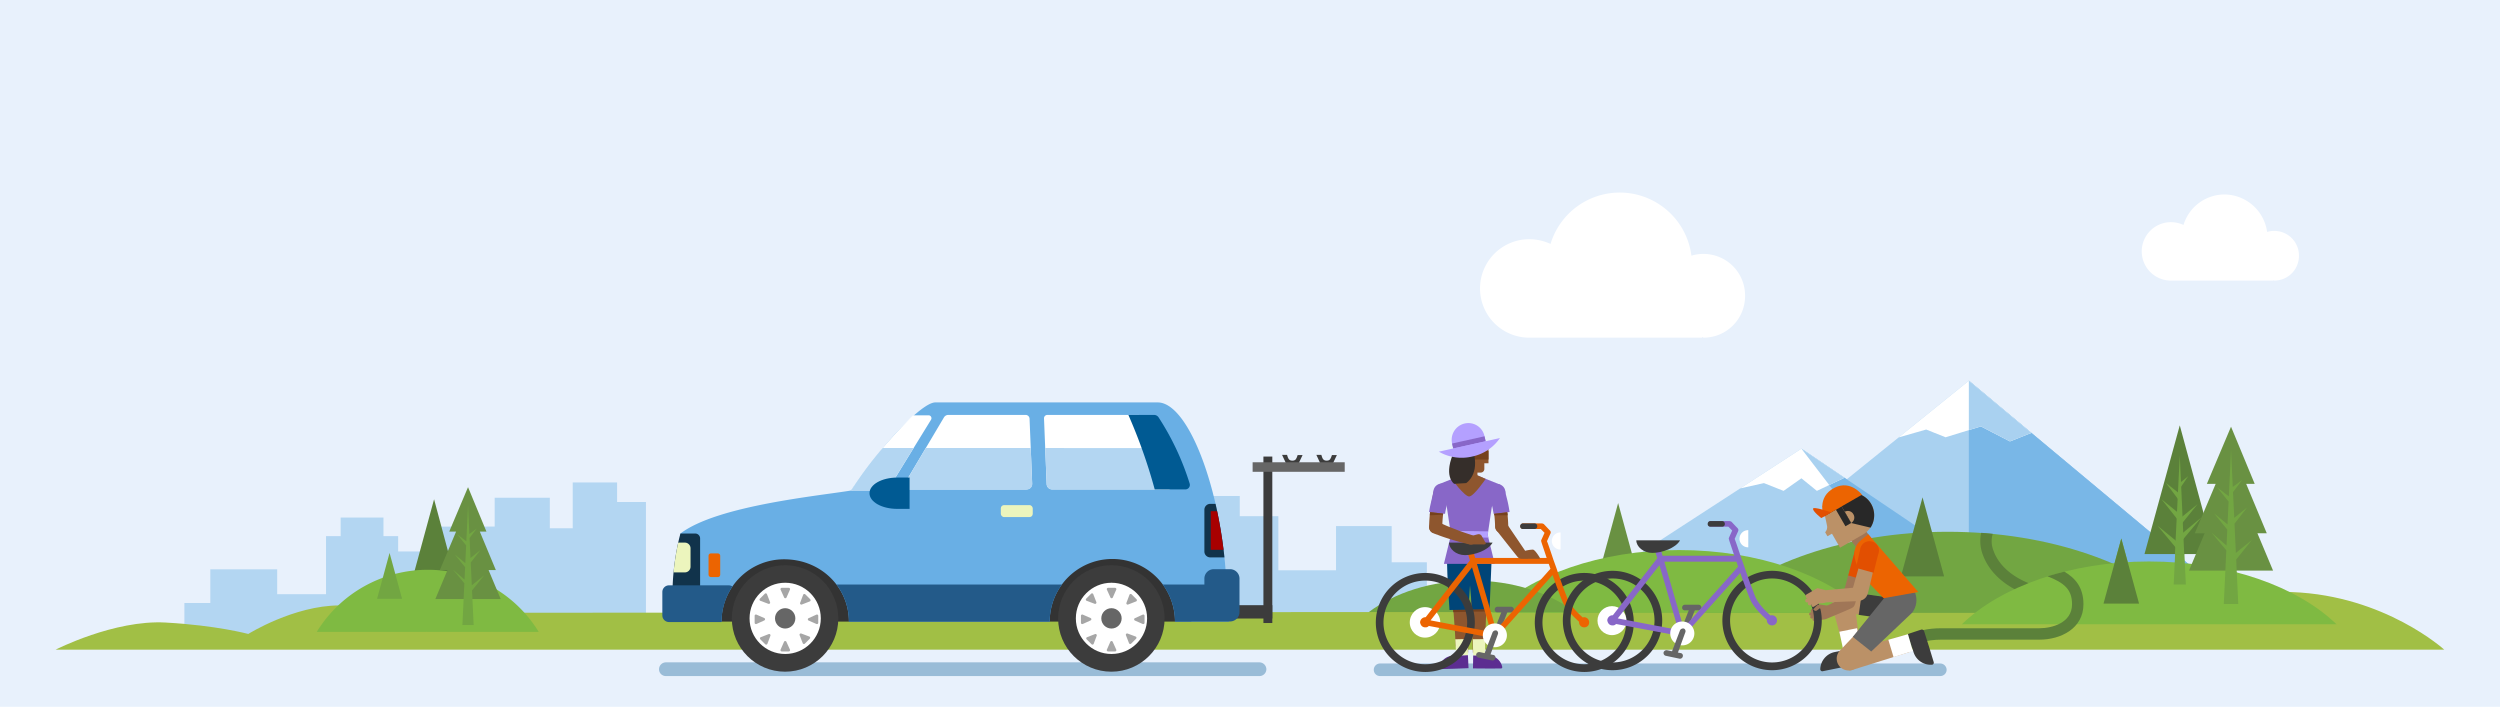 <svg xmlns="http://www.w3.org/2000/svg" xmlns:xlink="http://www.w3.org/1999/xlink" viewBox="0 0 955 270"><defs><clipPath id="a"><rect x="819.35" y="162.629" width="26.95" height="60.965" fill="none"/></clipPath></defs><title>willow-bike-adventure-issue</title><rect width="955" height="270" fill="#e8f1fc"/><polygon points="246.752 244.712 246.752 191.775 235.736 191.775 235.736 184.289 218.781 184.289 218.781 201.79 210.031 201.79 210.031 190.131 188.965 190.131 188.965 201.147 165.138 201.161 165.138 210.67 152.091 210.67 152.091 204.794 146.487 204.794 146.487 197.706 130.129 197.706 130.129 204.794 124.54 204.794 124.54 226.991 105.889 226.991 105.889 217.496 80.343 217.496 80.343 230.357 70.438 230.357 70.438 244.712 246.752 244.712" fill="#b3d6f2"/><polygon points="545.062 239.262 545.062 214.791 531.617 214.791 531.617 200.965 510.36 200.965 510.36 217.854 488.334 217.854 488.334 197.183 473.582 197.183 473.582 189.468 455.623 189.468 455.623 197.183 449.676 197.183 449.676 204.165 438.043 204.165 438.043 193.83 434.295 193.83 427.874 193.83 427.874 239.262 545.062 239.262" fill="#b3d6f2"/><polygon points="752.097 145.442 752.097 221.01 842.64 221.01 752.097 145.442" fill="#79b7e7"/><polygon points="684.09 200.342 752.098 145.442 842.64 221.01 675.003 221.01 684.09 200.342" fill="#a9d1f0"/><polygon points="752.097 145.442 752.097 221.01 842.64 221.01 752.097 145.442" fill="#79b7e7"/><polygon points="607.23 223.909 688.137 171.392 763.887 222.549 607.23 223.909" fill="#a9d1f0"/><polygon points="728.34 223.909 688.137 171.392 763.887 222.549 728.34 223.909" fill="#79b7e7"/><polygon points="767.8 168.623 775.984 165.378 752.097 145.442 725.275 167.095 735.798 164.079 743.205 167.042 756.688 162.893 767.8 168.623" fill="#fff"/><polygon points="752.097 145.442 752.097 164.306 756.688 162.893 767.8 168.623 775.984 165.378 752.097 145.442" fill="#a9d1f0"/><polygon points="694.053 187.515 704.591 182.504 688.137 171.392 664.76 186.566 673.818 184.544 681.324 187.515 688.137 182.71 694.053 187.515" fill="#fff"/><polygon points="704.591 182.504 688.137 171.392 698.765 185.275 704.591 182.504" fill="#a9d1f0"/><polygon points="618.126 192.152 609.881 222.375 626.369 222.375 618.126 192.152" fill="#699142"/><path d="M21.257,248.164H933.692s-22.62-20.621-58.049-21.984c-31.089-1.2-51.509,7.358-51.509,7.358l-633.907.545-27.253,7s-15.807-9.811-33.249-9.811-34.884,10.9-34.884,10.9-11.992-3.271-31.614-4.361S21.257,248.164,21.257,248.164Z" fill="#a1bf45"/><path d="M836.465,234.116c-19.147-18.519-53.327-30.978-92.471-30.978-39,0-73.182,12.459-92.328,30.978h184.8" fill="#72a642"/><path d="M761.553,210.463a9.7,9.7,0,0,1-.323-6.524c-1.464-.156-3.012-.3-4.43-.4a14.843,14.843,0,0,0,.647,8.4c1.37,3.824,5.356,10.883,16.674,15.195l1.552-4.076C765.988,219.364,762.669,213.581,761.553,210.463Z" fill="#5b813a"/><path d="M892.551,238.476c-14.83-14.344-41.305-23.994-71.624-23.994-30.209,0-56.684,9.65-71.513,23.994H892.551" fill="#7fba42"/><polygon points="810.333 205.699 803.538 230.584 817.127 230.584 810.333 205.699" fill="#7fba42"/><polygon points="810.333 205.699 803.538 230.584 817.127 230.584 810.333 205.699" fill="#5b813a"/><g clip-path="url(#a)"><polygon points="832.673 173.958 830.349 223.281 834.996 223.281 832.673 173.958" fill="#72a642"/><polygon points="832.673 173.958 830.349 223.281 834.996 223.281 832.673 173.958" fill="none"/><polygon points="832.673 162.48 819.196 211.647 845.995 211.647 832.673 162.48" fill="#5b813a"/><polygon points="832.673 162.48 819.196 211.647 845.995 211.647 832.673 162.48" fill="none"/><polygon points="832.673 173.958 830.813 211.804 834.377 211.804 832.673 173.958" fill="#72a642"/><polygon points="824.153 200.791 831.124 209.167 832.673 207.77 824.153 200.791" fill="#72a642"/><polygon points="825.701 190.709 831.588 198.154 833.137 196.758 825.701 190.709" fill="#72a642"/><polygon points="827.405 184.505 832.053 190.709 833.137 189.003 827.405 184.505" fill="#72a642"/><polygon points="840.882 197.688 833.911 206.064 832.518 204.668 840.882 197.688" fill="#72a642"/><polygon points="839.489 192.57 833.447 200.015 832.053 198.62 839.489 192.57" fill="#72a642"/><polygon points="835.925 181.868 832.982 186.211 832.673 184.505 835.925 181.868" fill="#72a642"/></g><polygon points="868.309 217.967 862.336 203.716 865.91 203.716 858.04 184.839 861.295 184.839 852.253 163 843.025 184.839 846.387 184.839 838.41 203.716 842.169 203.716 836.197 217.967 868.309 217.967" fill="#699142"/><polygon points="860.188 206.308 854.102 211.219 853.577 200.051 858.342 193.907 853.472 197.815 853.009 187.968 856.497 183.358 852.917 186.017 852.253 171.884 851.54 187.04 851.514 187.059 851.537 187.1 851.419 189.609 846.901 186.134 851.326 191.596 850.915 200.318 845.794 196.128 850.822 202.309 850.534 208.419 844.87 203.532 850.45 210.214 849.484 230.738 855.02 230.738 854.221 213.742 860.188 206.308" fill="#72a642"/><path d="M788.573,218.362c-2.016.509-4.23,1.11-6.445,1.765,6.351,2.513,9.393,4.989,9.393,10.686,0,7.243-7.823,9.176-12.445,9.176H741.648c-10.444,0-15.731,3.881-17.654,8.252h5.132c2.25-2.445,6.681-3.892,12.522-3.892h37.428c8.094,0,16.8-4.236,16.8-13.536C795.881,224.408,792.758,220.817,788.573,218.362Z" fill="#5b813a"/><path d="M666.619,113a15.868,15.868,0,0,0-15.773-16,14.988,14.988,0,0,0-4.725.679,27.609,27.609,0,0,0-53.814-4.5,19.462,19.462,0,0,0-8.1-1.8,18.807,18.807,0,0,0-.221,37.613h66.189v-.221c.221,0,.45.221.671.221A15.868,15.868,0,0,0,666.619,113Z" fill="#fff"/><path d="M713.044,234.116c-14.83-14.344-41.3-23.994-71.624-23.994-30.209,0-56.684,9.65-71.514,23.994H713.044" fill="#7fba42"/><polygon points="463.715 210.702 458.513 229.775 468.916 229.775 463.715 210.702" fill="none"/><polygon points="482.788 206.464 477.393 223.417 488.182 223.417 482.788 206.464" fill="none"/><polygon points="482.788 196.253 480.283 204.537 485.485 204.537 482.788 196.253" fill="none"/><polygon points="734.406 189.972 726.161 220.194 742.649 220.194 734.406 189.972" fill="#5b813a"/><polygon points="165.818 190.717 155.021 230.364 176.437 230.364 165.818 190.717" fill="#5b813a"/><path d="M205.787,241.372a49.74,49.74,0,0,0-84.779,0Z" fill="#7fba42"/><polygon points="148.817 211.214 144.039 228.736 153.596 228.736 148.817 211.214" fill="#72a642"/><polygon points="191.274 228.836 186.629 217.755 189.409 217.755 183.288 203.075 185.82 203.075 178.788 186.092 171.611 203.075 174.226 203.075 168.023 217.755 170.946 217.755 166.302 228.836 191.274 228.836" fill="#699142"/><polygon points="184.958 219.77 180.226 223.589 179.818 214.904 183.523 210.126 179.736 213.165 179.376 205.508 182.088 201.923 179.304 203.991 178.788 193 178.233 204.786 178.213 204.801 178.231 204.833 178.139 206.784 174.626 204.082 178.067 208.329 177.747 215.112 173.765 211.854 177.675 216.661 177.451 221.412 173.047 217.611 177.386 222.807 176.635 238.768 180.94 238.768 180.318 225.551 184.958 219.77" fill="#72a642"/><path d="M878.2,97.7a9.418,9.418,0,0,0-9.363-9.494,8.9,8.9,0,0,0-2.8.4,16.567,16.567,0,0,0-16.3-14.316,16.4,16.4,0,0,0-15.64,11.642,11.566,11.566,0,0,0-4.808-1.067,11.163,11.163,0,0,0-.131,22.325h39.286v-.131c.132,0,.267.131.4.131A9.418,9.418,0,0,0,878.2,97.7Z" fill="#fff"/><path d="M481.123,253.018a2.692,2.692,0,0,1,2.632,2.618,2.633,2.633,0,0,1-2.632,2.617H254.383a2.578,2.578,0,0,1-2.632-2.617,2.633,2.633,0,0,1,2.632-2.618Z" fill="#99bcd7"/><rect x="464.185" y="231.18" width="21.837" height="5.095" fill="#3c3c3c"/><rect x="482.625" y="174.405" width="3.397" height="63.584" fill="#3c3c3c"/><path d="M495.7,173.829c-.422,1.245-.627,2.143-2.015,2.143-1.411,0-1.634-.927-2.037-2.205l-1.906-.009,1.618,3.477h4.61l1.617-3.4Z" fill="#3c3c3c"/><path d="M508.8,173.829c-.422,1.245-.627,2.143-2.015,2.143-1.411,0-1.634-.927-2.037-2.205l-1.906-.009,1.618,3.477h4.61l1.617-3.4Z" fill="#3c3c3c"/><rect x="478.501" y="176.588" width="35.181" height="3.639" fill="#666"/><rect x="273.301" y="203.959" width="181.805" height="33.49" fill="#333"/><path d="M442.238,153.723H357.275c-4.949,0-19.943,15.442-32.171,33.655-12.473,2.066-51.143,5.746-65.166,16.417a139.781,139.781,0,0,0,0,33.655h15.673a23.881,23.881,0,0,1,23.922-23.8c14.023,0,24.746,10.671,24.746,23.8h76.715a23.922,23.922,0,0,1,47.844,0H469.46a46.57,46.57,0,0,0-.825-10.671C467.81,190.661,454.612,153.723,442.238,153.723Z" fill="#69afe5" fill-rule="evenodd"/><path d="M259.746,211.136a76.061,76.061,0,0,0,0,19.137,9.709,9.709,0,0,0,6.379-9.153C266.125,216.128,263.733,212.8,259.746,211.136Z" fill="#fff100" fill-rule="evenodd"/><circle cx="299.897" cy="236.253" r="20.333" fill="#3c3c3c"/><circle cx="299.938" cy="236.215" r="13.608" fill="#fff"/><circle cx="299.938" cy="236.215" r="3.888" fill="#666"/><path d="M301.31,224.551h-2.675a.5.5,0,0,0-.451.7l1.36,2.993a.5.5,0,0,0,.905-.006l1.315-2.992A.5.5,0,0,0,301.31,224.551Z" fill="#a6a6a6"/><path d="M298.635,248.852h2.675a.5.5,0,0,0,.452-.7l-1.361-2.992a.5.5,0,0,0-.905.006l-1.315,2.992A.5.5,0,0,0,298.635,248.852Z" fill="#a6a6a6"/><path d="M312.574,237.911v-2.675a.5.5,0,0,0-.7-.451l-2.993,1.36a.5.5,0,0,0,.006.905l2.992,1.315A.5.5,0,0,0,312.574,237.911Z" fill="#a6a6a6"/><path d="M288.273,235.236v2.675a.5.5,0,0,0,.7.451l2.992-1.36a.5.5,0,0,0-.006-.905l-2.992-1.315A.5.5,0,0,0,288.273,235.236Z" fill="#a6a6a6"/><path d="M309.508,228.93l-1.891-1.892a.5.5,0,0,0-.815.177l-1.155,3.077a.5.5,0,0,0,.645.637l3.045-1.187A.5.5,0,0,0,309.508,228.93Z" fill="#a6a6a6"/><path d="M290.437,244.217l1.892,1.892a.5.5,0,0,0,.815-.177l1.154-3.077a.5.5,0,0,0-.644-.637l-3.046,1.187A.5.5,0,0,0,290.437,244.217Z" fill="#a6a6a6"/><path d="M307.455,245.866l1.891-1.892a.5.5,0,0,0-.177-.815l-3.077-1.154a.5.5,0,0,0-.636.645l1.186,3.045A.5.5,0,0,0,307.455,245.866Z" fill="#a6a6a6"/><path d="M292.167,226.8l-1.892,1.892a.5.5,0,0,0,.177.815l3.077,1.154a.5.5,0,0,0,.637-.645l-1.186-3.045A.5.5,0,0,0,292.167,226.8Z" fill="#a6a6a6"/><circle cx="424.543" cy="236.253" r="20.333" fill="#3c3c3c"/><circle cx="424.584" cy="236.215" r="13.608" fill="#fff"/><circle cx="424.584" cy="236.215" r="3.888" fill="#666"/><path d="M425.957,224.551h-2.675a.5.5,0,0,0-.452.7l1.36,2.993a.5.5,0,0,0,.906-.006l1.315-2.992A.5.5,0,0,0,425.957,224.551Z" fill="#a6a6a6"/><path d="M423.282,248.852h2.675a.5.5,0,0,0,.451-.7l-1.36-2.992a.5.5,0,0,0-.906.006l-1.314,2.992A.5.5,0,0,0,423.282,248.852Z" fill="#a6a6a6"/><path d="M437.22,237.911v-2.675a.5.5,0,0,0-.7-.451l-2.992,1.36a.5.5,0,0,0,.006.905l2.992,1.315A.5.5,0,0,0,437.22,237.911Z" fill="#a6a6a6"/><path d="M412.92,235.236v2.675a.5.5,0,0,0,.7.451l2.992-1.36a.5.5,0,0,0,0-.905l-2.993-1.315A.5.5,0,0,0,412.92,235.236Z" fill="#a6a6a6"/><path d="M434.154,228.93l-1.891-1.892a.5.5,0,0,0-.815.177l-1.154,3.077a.5.5,0,0,0,.644.637l3.046-1.187A.5.5,0,0,0,434.154,228.93Z" fill="#a6a6a6"/><path d="M415.084,244.217l1.891,1.892a.5.5,0,0,0,.815-.177l1.154-3.077a.5.5,0,0,0-.644-.637l-3.045,1.187A.5.5,0,0,0,415.084,244.217Z" fill="#a6a6a6"/><path d="M432.1,245.866l1.891-1.892a.5.5,0,0,0-.176-.815l-3.078-1.154a.5.5,0,0,0-.636.645l1.186,3.045A.5.5,0,0,0,432.1,245.866Z" fill="#a6a6a6"/><path d="M416.813,226.8l-1.891,1.892a.5.5,0,0,0,.176.815l3.078,1.154a.5.5,0,0,0,.636-.645l-1.186-3.045A.5.5,0,0,0,416.813,226.8Z" fill="#a6a6a6"/><path d="M354.709,158.645h-5.942s-15,14.621-23.663,28.733c6.129-.068,13.905,0,13.905,0l16.645-27.041A1.11,1.11,0,0,0,354.709,158.645Z" fill="#fff" fill-rule="evenodd"/><path d="M401.955,186.961h44.264a2.327,2.327,0,0,0,2.223-3.033,101.547,101.547,0,0,0-11.479-24.285A2.6,2.6,0,0,0,434.8,158.5h-34.71a1.28,1.28,0,0,0-1.279,1.332l1.01,25.08A2.139,2.139,0,0,0,401.955,186.961Z" fill="#fff" fill-rule="evenodd"/><path d="M391.8,158.5H362.25a1.928,1.928,0,0,0-1.658.944l-16.323,27.521h47.792a2.23,2.23,0,0,0,2.228-2.32l-1-24.706A1.5,1.5,0,0,0,391.8,158.5Z" fill="#fff" fill-rule="evenodd"/><path d="M399.264,171.148l.557,13.818a2.078,2.078,0,0,0,2.076,2h40.971a1.969,1.969,0,0,0,1.885-2.557,108.174,108.174,0,0,0-5.195-13.256Z" fill="#b3d6f2" fill-rule="evenodd"/><path d="M353.648,171.148l-9.379,15.813h48.1a1.938,1.938,0,0,0,1.936-2.016l-.556-13.8Z" fill="#b3d6f2" fill-rule="evenodd"/><path d="M337.194,171.148a134.684,134.684,0,0,0-12.089,16.23c6.128-.068,13.9,0,13.9,0l9.99-16.23Z" fill="#b3d6f2" fill-rule="evenodd"/><path d="M441.106,186.961H452.79a1.733,1.733,0,0,0,1.66-2.247,101.667,101.667,0,0,0-11.883-25.3,2.087,2.087,0,0,0-1.729-.914h-9.8A203.084,203.084,0,0,1,441.106,186.961Z" fill="#005a93" fill-rule="evenodd"/><path d="M259.938,203.8h5.617a1.887,1.887,0,0,1,1.887,1.887v31.469h-9.754C255.047,220.488,259.938,203.8,259.938,203.8Z" fill="#11334b"/><path d="M257.3,218.658h4.311a2.176,2.176,0,0,0,2.176-2.176v-7.026a2.176,2.176,0,0,0-2.176-2.176h-2.532A95.464,95.464,0,0,0,257.3,218.658Z" fill="#ecf5bd"/><rect x="270.663" y="211.4" width="4.46" height="9.034" rx="0.86" ry="0.86" fill="#ec6401"/><path d="M279.8,224.041a2.538,2.538,0,0,0-1.435-.443h-22.8a2.551,2.551,0,0,0-2.551,2.551v8.926a2.551,2.551,0,0,0,2.551,2.551h20.071A24.5,24.5,0,0,1,279.8,224.041Z" fill="#235a89"/><path d="M405.693,223.293H319.527a23.3,23.3,0,0,1,4.753,14.157h76.714A23.606,23.606,0,0,1,405.693,223.293Z" fill="#235a89" fill-rule="evenodd"/><path d="M469.873,217.423h-6.184a3.617,3.617,0,0,0-3.617,3.617v2.253H444.139a23.606,23.606,0,0,1,4.7,14.157H469.46V237.4h.413a3.617,3.617,0,0,0,3.617-3.617V221.04A3.617,3.617,0,0,0,469.873,217.423Z" fill="#235a89" fill-rule="evenodd"/><path d="M462.326,192.472a2.254,2.254,0,0,0-2.254,2.253v15.946a2.254,2.254,0,0,0,2.254,2.254h5.408a173.774,173.774,0,0,0-3.4-20.453Z" fill="#11334b" fill-rule="evenodd"/><path d="M464.932,195.276h-2.42v14.752h4.871C466.762,204.968,465.934,200.021,464.932,195.276Z" fill="#a80000" fill-rule="evenodd"/><path d="M347.459,182.431h-4.711c-5.889,0-10.6,2.657-10.6,5.979s4.711,5.98,10.6,5.98h4.711Z" fill="#005a93" fill-rule="evenodd"/><rect x="382.311" y="192.951" width="12.198" height="4.574" rx="1.222" ry="1.222" fill="#ecf5bd"/><path d="M601.714,233.811c-9.84-7.376-23.861-12.033-39.365-12.033-15.656,0-29.586,4.657-39.481,12.033Z" fill="#72a642"/><path d="M741.2,253.451a2.468,2.468,0,0,1,2.414,2.4,2.414,2.414,0,0,1-2.414,2.4H527.2a2.364,2.364,0,0,1-2.415-2.4,2.414,2.414,0,0,1,2.415-2.4Z" fill="#99bcd7"/><path d="M560.858,228.732c0-1.484-5.822.959-5.864,1.663,0,0,.9,11.365,1.084,16.488-.017.287,4.681,2.4,4.751,2.4C560.829,249.287,560.856,230.829,560.858,228.732Z" fill="#8e562e"/><polygon points="561.047 232.865 560.996 233.713 555.115 233.856 555.036 232.436 561.047 232.865" fill="#75411d"/><path d="M555.108,250.486a5.48,5.48,0,0,0-5.317,4.545.48.48,0,0,0,.479.566l4.972-.136,5.74-.221-.238-4.992Z" fill="#5c2d91"/><polygon points="555.911 244.208 556.276 250.383 560.744 250.248 560.699 244.104 555.911 244.208" fill="#ecf5bd"/><path d="M561.989,228.828c-.047-1.484,5.848.78,5.911,1.482,0,0-.551,11.387-.578,16.514.026.286-4.605,2.542-4.676,2.548C562.646,249.372,562.055,230.924,561.989,228.828Z" fill="#8e562e"/><polygon points="561.981 232.801 562.057 233.648 567.94 233.61 567.976 232.189 561.981 232.801" fill="#75411d"/><path d="M568.4,250.4a5.478,5.478,0,0,1,5.454,4.379.48.48,0,0,1-.462.581l-4.973.016-5.744-.045.085-5Z" fill="#5c2d91"/><polygon points="567.407 244.145 567.23 250.328 562.761 250.33 562.617 244.187 567.407 244.145" fill="#ecf5bd"/><path d="M548.462,203.758h-.071a2.473,2.473,0,0,1-2.479-2.537,58.875,58.875,0,0,1,1.131-10.293c.141-.7.282-1.484.422-2.327a2.515,2.515,0,0,1,4.959.843c-.141.851-.281,1.694-.422,2.468a51.193,51.193,0,0,0-1.061,9.378A2.459,2.459,0,0,1,548.462,203.758Z" fill="#8e562e"/><path d="M573.6,203.617a2.507,2.507,0,0,1-2.477-2.467,52.869,52.869,0,0,0-1.063-9.448c-.14-.774-.28-1.548-.421-2.4a2.512,2.512,0,0,1,4.952-.844c.148.844.288,1.553.429,2.328a58.275,58.275,0,0,1,1.131,10.221,2.579,2.579,0,0,1-2.479,2.608Z" fill="#8e562e"/><path d="M561.038,232.874c.07-7.543,2.113-21.019-.156-27.5-6.588,1.618-5.768,1.486-5.768,1.486l-2.4,6.418c.076,7.22,1,19.742,1,19.742Z" fill="#004578"/><polygon points="569.018 232.657 569.78 214.122 566.732 207.991 560.757 214.311 562.32 232.811 569.018 232.657" fill="#004578"/><rect x="557.951" y="187.189" width="5.451" height="16.922" fill="#e81123"/><polygon points="570.842 190.788 561.28 187.048 563.543 181.338 573.109 185.149 570.842 190.788" fill="#8867c8"/><path d="M570.558,196.285c-.145-1.195-.567-3.03-.919-4.654-.287-1.265-.569-2.327-.709-3.171l6.018-.983c.141.631.353,1.686.641,2.748a44.492,44.492,0,0,1,1.06,5.358Z" fill="#8867c8"/><path d="M569.422,187.188a3.083,3.083,0,0,0,2.2,3.74,2.672,2.672,0,0,0,3.327-2.187,3.073,3.073,0,0,0-2.2-3.732A2.672,2.672,0,0,0,569.422,187.188Z" fill="#8867c8"/><polygon points="551.791 190.647 549.523 185.009 559.083 181.197 561.351 186.907 551.791 190.647" fill="#8867c8"/><polygon points="561.21 215.394 570.982 215.394 568.291 204.32 569.851 193.818 571.761 186.907 561.421 184.861 561.21 215.394" fill="#8867c8"/><polygon points="565.389 215.394 551.574 215.394 554.265 204.32 552.711 193.818 550.795 186.907 561.14 184.861 565.389 215.394" fill="#8867c8"/><path d="M552,196.285l-6.09-.7c.211-1.553.7-3.6,1.131-5.429.282-1.131.5-2.187.639-2.825l6.02.991c-.141.843-.428,1.905-.709,3.17C552.641,193.184,552.143,195.09,552,196.285Z" fill="#8867c8"/><path d="M553.2,187.048a3.077,3.077,0,0,1-2.193,3.74,2.674,2.674,0,0,1-3.329-2.187,3.079,3.079,0,0,1,2.192-3.74A2.678,2.678,0,0,1,553.2,187.048Z" fill="#8867c8"/><path d="M557.594,176.826l-.071,4.652-2.971,1.554s4.888,6.624,6.658,6.624,6.3-6.693,6.3-6.693l-3.118-1.413-.07-4.724Z" fill="#8e562e"/><polygon points="568.572 205.383 554.054 205.102 554.265 204.32 553.983 202.774 568.502 202.984 568.291 204.32 568.572 205.383" fill="#b4a0ff"/><path d="M558.092,180.635l.07.843Z" fill="#b8977c"/><polygon points="570.842 196.848 575.939 196.848 575.799 195.723 570.77 196.285 570.842 196.848" fill="#75411d"/><polygon points="551.293 196.214 551.222 196.638 546.193 196.848 546.264 195.652 551.293 196.214" fill="#75411d"/><rect x="558.411" y="177.171" width="4.861" height="5.783" transform="translate(141.762 593.993) rotate(-62.446)" fill="#8e562e"/><path d="M564.707,163.871a6.786,6.786,0,0,0-2.631-.572,6.642,6.642,0,0,0-6.636,6.639v3.205a10.575,10.575,0,0,0,9.267-9.272" fill="#352e2a"/><path d="M565.565,180.526h-8.782a12.545,12.545,0,0,1-1.229-.744V169.6H568.6v7.356H567.02v2.135A1.39,1.39,0,0,1,565.565,180.526Z" fill="#8e562e"/><path d="M557.729,172.228H568.6v3.319H557.729a.782.782,0,0,1-.8-.8v-1.717A.782.782,0,0,1,557.729,172.228Z" fill="#75411d"/><path d="M562.749,172.17c2.664,9.122-2.675,12.371-2.675,12.371l-4.584.278s-4.563-2.976.327-13.1C557.414,168.415,562.749,172.17,562.749,172.17Z" fill="#352e2a"/><circle cx="544.358" cy="237.748" r="5.826" fill="#fff"/><path d="M571.107,243.5a1.247,1.247,0,0,0,1.2-.666l3.6-9.193a1.079,1.079,0,0,0-.666-1.466,1.1,1.1,0,0,0-1.332.666l-3.6,9.194a.937.937,0,0,0,.533,1.332.413.413,0,0,0,.267.133" fill="#666"/><path d="M572.039,233.91h5.194a.979.979,0,0,0,1.065-1.065,1.051,1.051,0,0,0-1.065-1.067h-5.194a1.051,1.051,0,0,0-1.065,1.067.979.979,0,0,0,1.065,1.065" fill="#666"/><path d="M586.288,237.774a18.911,18.911,0,1,1,18.911,18.92,18.9,18.9,0,0,1-18.911-18.92m2.93,0A15.981,15.981,0,1,0,605.2,221.786a16.032,16.032,0,0,0-15.981,15.988" fill="#3c3c3c"/><path d="M525.561,237.774a18.911,18.911,0,1,1,18.911,18.92,18.9,18.9,0,0,1-18.911-18.92m2.93,0a15.981,15.981,0,1,0,15.981-15.988,16.032,16.032,0,0,0-15.981,15.988" fill="#3c3c3c"/><path d="M605.2,235.776c-.266,0-.4,0-.533.133-1.731-1.466-4.661-4.4-5.86-7.195-.8-2-2.663-6.928-4.261-11.725l-1.2-3.331c-1.065-3.2-2-5.995-2.4-6.928l1.333-2.931a1.019,1.019,0,0,0-.267-1.2l-2.265-2.4a1.886,1.886,0,0,0-.8-.266h-7.058A1.05,1.05,0,0,0,580.829,201a.98.98,0,0,0,1.065,1.066h6.658l1.465,1.465-1.2,2.665a.85.85,0,0,0,0,.8c0,.267.931,2.8,2,6.129h-27.3l-.533-1.865a1.1,1.1,0,0,0-1.332-.667,1.07,1.07,0,0,0-.8,1.333l.666,2.131-16.913,21.718h-.133a2.049,2.049,0,0,0-2,2c0,.134.132.4.132.533l.134.266a1.783,1.783,0,0,0,1.731,1.067,1.547,1.547,0,0,0,1.332-.533l25.569,4.8,21.707-24.248c1.465,4.129,2.93,8.127,3.729,9.992,1.332,3.2,4.661,6.262,6.393,7.861v.266a1.935,1.935,0,0,0,2,1.866,1.821,1.821,0,0,0,1.864-1.866,1.935,1.935,0,0,0-1.864-2m-58.73,1.2,15.848-20.252,7.192,24.648Zm25.037,3.6-7.324-25.181h27.433c.267.666.4,1.2.667,1.865Z" fill="#ec6401"/><path d="M566.446,242.7a4.492,4.492,0,0,0,4.528,4.53,4.532,4.532,0,1,0,0-9.06,4.491,4.491,0,0,0-4.528,4.53" fill="#fff"/><path d="M567.911,251.364a1.013,1.013,0,0,0,1.2-.666l3.063-8.394a1.121,1.121,0,0,0-.533-1.466,1.34,1.34,0,0,0-1.465.667l-3.195,8.393a1.338,1.338,0,0,0,.665,1.466Z" fill="#666"/><path d="M587.221,201a.981.981,0,0,1-1.066,1.067H581.76A.981.981,0,0,1,580.7,201a1.052,1.052,0,0,1,1.065-1.066h4.395A1.052,1.052,0,0,1,587.221,201" fill="#3c3c3c"/><path d="M596.143,203.4a3.265,3.265,0,1,0,0,6.528Z" fill="#fff"/><polygon points="571.639 236.042 570.175 243.637 563.649 242.304 564.981 234.709 571.639 236.042" fill="none"/><path d="M564.848,251.231l5.06,1.066a1.1,1.1,0,0,0,1.332-.933.982.982,0,0,0-.932-1.2l-5.061-1.066a1.18,1.18,0,0,0-1.331.8,1.1,1.1,0,0,0,.932,1.333" fill="#666"/><path d="M570.174,207.263c-1.6,2.932-6.924,4.8-10.52,4.8-3.463,0-6.126-2.4-6.126-4.8Z" fill="#3c3c3c"/><path d="M566.09,204.89a1.323,1.323,0,0,0-1.573-.786c-.356.057-2.884.786-2.884.786s-2.574.91-2.08,1.623c-.281.232-.361.441-.105.591a5.02,5.02,0,0,0,2.739.874c1.252,0,3.35-.058,4.486,0,.7.036,1.038-.23.834-.636C567.013,206.513,566.366,205.349,566.09,204.89Z" fill="#8e562e"/><path d="M587.95,213.447a.284.284,0,0,0,.243-.43c-.556-.92-1.9-3.008-2.622-3.069a13.884,13.884,0,0,0-2.963.455l-6.9-10.165a2.453,2.453,0,0,0-3.2-.885,2.292,2.292,0,0,0-.956,3.086c.009.066.08.057.089.125,0,0,7.558,9.606,8.179,10.3a1.948,1.948,0,0,0,1.387.61l.01.016Z" fill="#8e562e"/><path d="M549.321,199.363s.2.1.543.263a3.258,3.258,0,0,1,.588.311,7.316,7.316,0,0,1,.793.314c1.234.581,2.819,1.216,4.5,1.849,1.585.634,3.218,1.217,4.509,1.645s2.132.7,2.132.7a1.8,1.8,0,0,1,1.138,2.324,1.753,1.753,0,0,1-2.185,1.2h0s-.889-.219-2.18-.545c-1.393-.331-3.127-.817-4.814-1.355-1.785-.539-3.518-1.125-4.758-1.6a4.579,4.579,0,0,0-.887-.32,4.279,4.279,0,0,1-.695-.312,3.4,3.4,0,0,1-.6-.216,2.262,2.262,0,0,1-1.272-2.974,2.305,2.305,0,0,1,3.036-1.334A.248.248,0,0,1,549.321,199.363Z" fill="#8e562e"/><path d="M559.551,161.768a6.4,6.4,0,0,0-4.857,7.651l.5,2.235,12.395-2.767-.5-2.235a6.3,6.3,0,0,0-7.538-4.884" fill="#b4a0ff"/><rect x="554.754" y="168.013" width="12.7" height="1.946" transform="translate(-23.339 126.322) rotate(-12.585)" fill="#8867c8"/><path d="M549.646,172.54a17.324,17.324,0,0,0,12.724,1.853,17.036,17.036,0,0,0,10.615-7.063Z" fill="#b4a0ff"/><polygon points="699.849 231.415 705.629 252.499 712.132 253.288 710.37 245.743 708.811 232.959 699.849 231.415" fill="#bb9167"/><path d="M700.95,249.065a6.907,6.907,0,0,0-5.608,6.578.775.775,0,0,0,.929.772l5.926-1.207,6.165-1.326a.921.921,0,0,0,.705-1.1l-1.177-5.235Z" fill="#3c3c3c"/><polygon points="702.627 241.325 704.259 248.877 710.827 247.625 709.411 239.962 702.627 241.325" fill="#fff"/><path d="M700.039,229.292c.32-2.252,1.908-4.041,4.158-3.722l7.41,1.178-1.148,8.076-6.881-.978a4.053,4.053,0,0,1-3.539-4.554" fill="#bb9167"/><path d="M729.3,229.387l-.584,4.1a4.053,4.053,0,0,1-4.667,3.389l-14.028-1.994,1.148-8.077Z" fill="#3c3c3c"/><path d="M707.278,256.019c3.563-1.125,22.5-7.062,22.5-7.062l-2.25-6.313-7.5,2.116-13.393,2.715S703.716,257.144,707.278,256.019Z" fill="#bb9167"/><circle cx="615.778" cy="237.082" r="5.539" fill="#fff"/><path d="M711.968,208.575a2.677,2.677,0,0,0-3.4,1.894L703.952,227.4a2.765,2.765,0,0,0-.041,1.139c-.189.015-.307.026-.307.026l-7.162,3.564a.466.466,0,0,0-.335-.083l-3.866.594a.68.68,0,0,0-.533.7.541.541,0,0,0,.324.5.518.518,0,0,0,.114.012l-.508.07a.675.675,0,0,0-.541.688.541.541,0,0,0,.323.51.467.467,0,0,0,.242.027l.256-.035a.689.689,0,0,0-.4.636.543.543,0,0,0,.323.51.467.467,0,0,0,.242.027l.45-.062a.722.722,0,0,0-.131.441.535.535,0,0,0,.323.489.481.481,0,0,0,.26.025l2.5-.432a5.728,5.728,0,0,0,2.577-.489c.739-.309,8.37-3.47,9.4-4.024.964-.517,1.16-1.294,1.6-3.2l4.891-17.147A2.639,2.639,0,0,0,711.968,208.575Z" fill="#a07657"/><polygon points="711.32 221.34 706.024 219.83 708.653 210.019 712.828 216.989 711.32 221.34" fill="#e24f01"/><path d="M642.713,242.777a1.254,1.254,0,0,0,1.2-.668l3.61-9.228a1.083,1.083,0,0,0-.669-1.471,1.1,1.1,0,0,0-1.337.668l-3.609,9.228a.94.94,0,0,0,.535,1.337.412.412,0,0,0,.267.134" fill="#666"/><path d="M643.649,233.148h5.213a.984.984,0,0,0,1.069-1.07,1.055,1.055,0,0,0-1.069-1.07h-5.213a1.055,1.055,0,0,0-1.07,1.07.984.984,0,0,0,1.07,1.07" fill="#666"/><path d="M657.952,237.026a18.982,18.982,0,1,1,18.981,18.991,18.973,18.973,0,0,1-18.981-18.991m2.94,0a16.041,16.041,0,1,0,16.041-16.048,16.093,16.093,0,0,0-16.041,16.048" fill="#3c3c3c"/><path d="M597,237.026a18.982,18.982,0,1,1,18.982,18.991A18.973,18.973,0,0,1,597,237.026m2.941,0a16.041,16.041,0,1,0,16.041-16.048,16.092,16.092,0,0,0-16.041,16.048" fill="#3c3c3c"/><path d="M676.933,235.02c-.267,0-.4,0-.535.134-1.737-1.471-4.678-4.413-5.881-7.222-.8-2.006-2.673-6.954-4.277-11.769l-1.2-3.343c-1.069-3.21-2-6.018-2.406-6.954l1.337-2.943a1.022,1.022,0,0,0-.267-1.2l-2.273-2.408a1.906,1.906,0,0,0-.8-.266H653.54a1.054,1.054,0,0,0-1.069,1.07.984.984,0,0,0,1.069,1.069h6.684l1.471,1.471-1.2,2.675a.85.85,0,0,0,0,.8c0,.268.935,2.809,2,6.152h-27.4l-.534-1.872a1.1,1.1,0,0,0-1.337-.669,1.074,1.074,0,0,0-.8,1.337l.668,2.14-16.976,21.8h-.134a2.056,2.056,0,0,0-2,2.006c0,.134.133.4.133.535l.134.268a1.793,1.793,0,0,0,1.738,1.07,1.552,1.552,0,0,0,1.337-.535l25.665,4.814,21.789-24.339c1.471,4.145,2.941,8.158,3.743,10.029,1.337,3.21,4.679,6.286,6.417,7.891v.267a1.942,1.942,0,0,0,2,1.873,1.828,1.828,0,0,0,1.872-1.873,1.943,1.943,0,0,0-1.872-2.006m-58.95,1.2L633.89,215.9l7.219,24.741Zm25.131,3.611-7.352-25.276H663.3c.267.668.4,1.2.668,1.872Z" fill="#8867c8"/><path d="M641.777,206.4c-1.6,2.942-6.951,4.814-10.56,4.814-3.476,0-6.149-2.407-6.149-4.814Z" fill="#3c3c3c"/><path d="M638.034,241.975a4.508,4.508,0,0,0,4.545,4.547,4.549,4.549,0,1,0,0-9.095,4.509,4.509,0,0,0-4.545,4.548" fill="#fff"/><path d="M639.505,250.668a1.018,1.018,0,0,0,1.2-.669l3.074-8.425a1.125,1.125,0,0,0-.535-1.472,1.344,1.344,0,0,0-1.47.669l-3.208,8.425a1.345,1.345,0,0,0,.668,1.472Z" fill="#666"/><path d="M658.888,200.115a.984.984,0,0,1-1.07,1.07h-4.411a.985.985,0,0,1-1.07-1.07,1.056,1.056,0,0,1,1.07-1.07h4.411a1.055,1.055,0,0,1,1.07,1.07" fill="#3c3c3c"/><path d="M667.844,202.522a3.278,3.278,0,1,0,0,6.554Z" fill="#fff"/><path d="M703.054,254.9a4.487,4.487,0,0,1-.223-6.351l8.4-8.874,6.557,6.258-8.55,8.994a4.564,4.564,0,0,1-6.185-.027" fill="#bb9167"/><path d="M707.767,243.287l13.511-16.705,10.25-.25a7.887,7.887,0,0,1-1.125,7.75l-15.6,14.8Z" fill="#666"/><rect x="707.096" y="202.557" width="6.683" height="5.617" transform="translate(26.817 487.43) rotate(-38.544)" fill="#a07657"/><path d="M711.063,206.184c-5.542,4.415-1.295,11.462,1.955,15.542l6.507,6.789,13.253-2.371-19.1-22.042Z" fill="#ec6401"/><path d="M730.921,248.969A6.905,6.905,0,0,0,738,253.928a.776.776,0,0,0,.681-1l-1.763-5.785-1.9-6.012a.921.921,0,0,0-1.164-.6l-5.1,1.668Z" fill="#3c3c3c"/><polygon points="723.341 251.019 730.704 248.678 728.835 242.259 721.341 244.394 723.341 251.019" fill="#fff"/><polygon points="643.247 235.288 641.777 242.911 635.227 241.574 636.564 233.95 643.247 235.288" fill="none"/><path d="M636.43,250.534l5.08,1.069a1.1,1.1,0,0,0,1.336-.935.985.985,0,0,0-.935-1.2l-5.08-1.07a1.183,1.183,0,0,0-1.336.8,1.1,1.1,0,0,0,.935,1.338" fill="#666"/><path d="M714.776,192.5a8.533,8.533,0,0,0-11.666-3.079l-6.807,3.909s1.586,7.177,1.6,7.411a2.827,2.827,0,0,1-.7,2.572l.887,1.543,1.724-.99,3.076,5.356,8.8-5.055.091-.053a8.511,8.511,0,0,0,2.987-11.614" fill="#bb9167"/><path d="M707.131,199.785l-3.648-6.354-6.354,3.648c-.484-1.9-.826-3.751-.826-3.751l6.808-3.909a8.532,8.532,0,0,1,11.665,3.079,8.71,8.71,0,0,1-.227,9.064Z" fill="#282828"/><path d="M704.681,195.518l2.45,4.267a2.394,2.394,0,0,0,.837-3.377,2.368,2.368,0,0,0-3.287-.89" fill="#bb9167"/><rect x="702.962" y="193.569" width="2.512" height="7.328" transform="translate(-4.692 376.872) rotate(-29.866)" fill="#282828"/><path d="M696.718,197.344l14.559-8.361s-4.3-5.712-10.371-2.714C693.7,189.828,696.718,197.344,696.718,197.344Z" fill="#ec6401"/><path d="M699.543,195.721l-3.8,2.184s-3.114-2.4-3.178-3.521S699.543,195.721,699.543,195.721Z" fill="#e24f01"/><path d="M710.028,216.769l-2.187,7.75-10.438.938-2.767-.714a.553.553,0,0,0-.54.006l-4,2.325a.806.806,0,0,0-.287,1,.639.639,0,0,0,.573.412.6.6,0,0,0,.132-.036l-.53.3a.8.8,0,0,0-.3.992.638.638,0,0,0,.576.422.559.559,0,0,0,.277-.074l.268-.151a.817.817,0,0,0-.161.873.638.638,0,0,0,.576.421.555.555,0,0,0,.278-.074l.469-.263a.839.839,0,0,0,.046.542.634.634,0,0,0,.567.4.574.574,0,0,0,.3-.085l2.241-1.359c.252.035.479.063.627.069a6.106,6.106,0,0,0,1.812-.344s10.251-.419,11.563-.469c1.656-.062,3.738-.524,4.406-3.062.938-3.563,2.25-9.5,2.25-9.5Z" fill="#bb9167"/><path d="M699.175,231.516s-2.962-.455-3.806-.582a1.93,1.93,0,0,0-1.231.338,12.332,12.332,0,0,0-1.441,1.513s.587.969,1.4.392a9.306,9.306,0,0,0,.97-.774l2.637.224Z" fill="#a07657"/><path d="M717.777,210.332a3.615,3.615,0,0,0-7.2-.446L709,216.925l6.719,1.875s1.187-5.031,1.906-7.468v-.008A3.577,3.577,0,0,0,717.777,210.332Z" fill="#e24f01"/></svg>